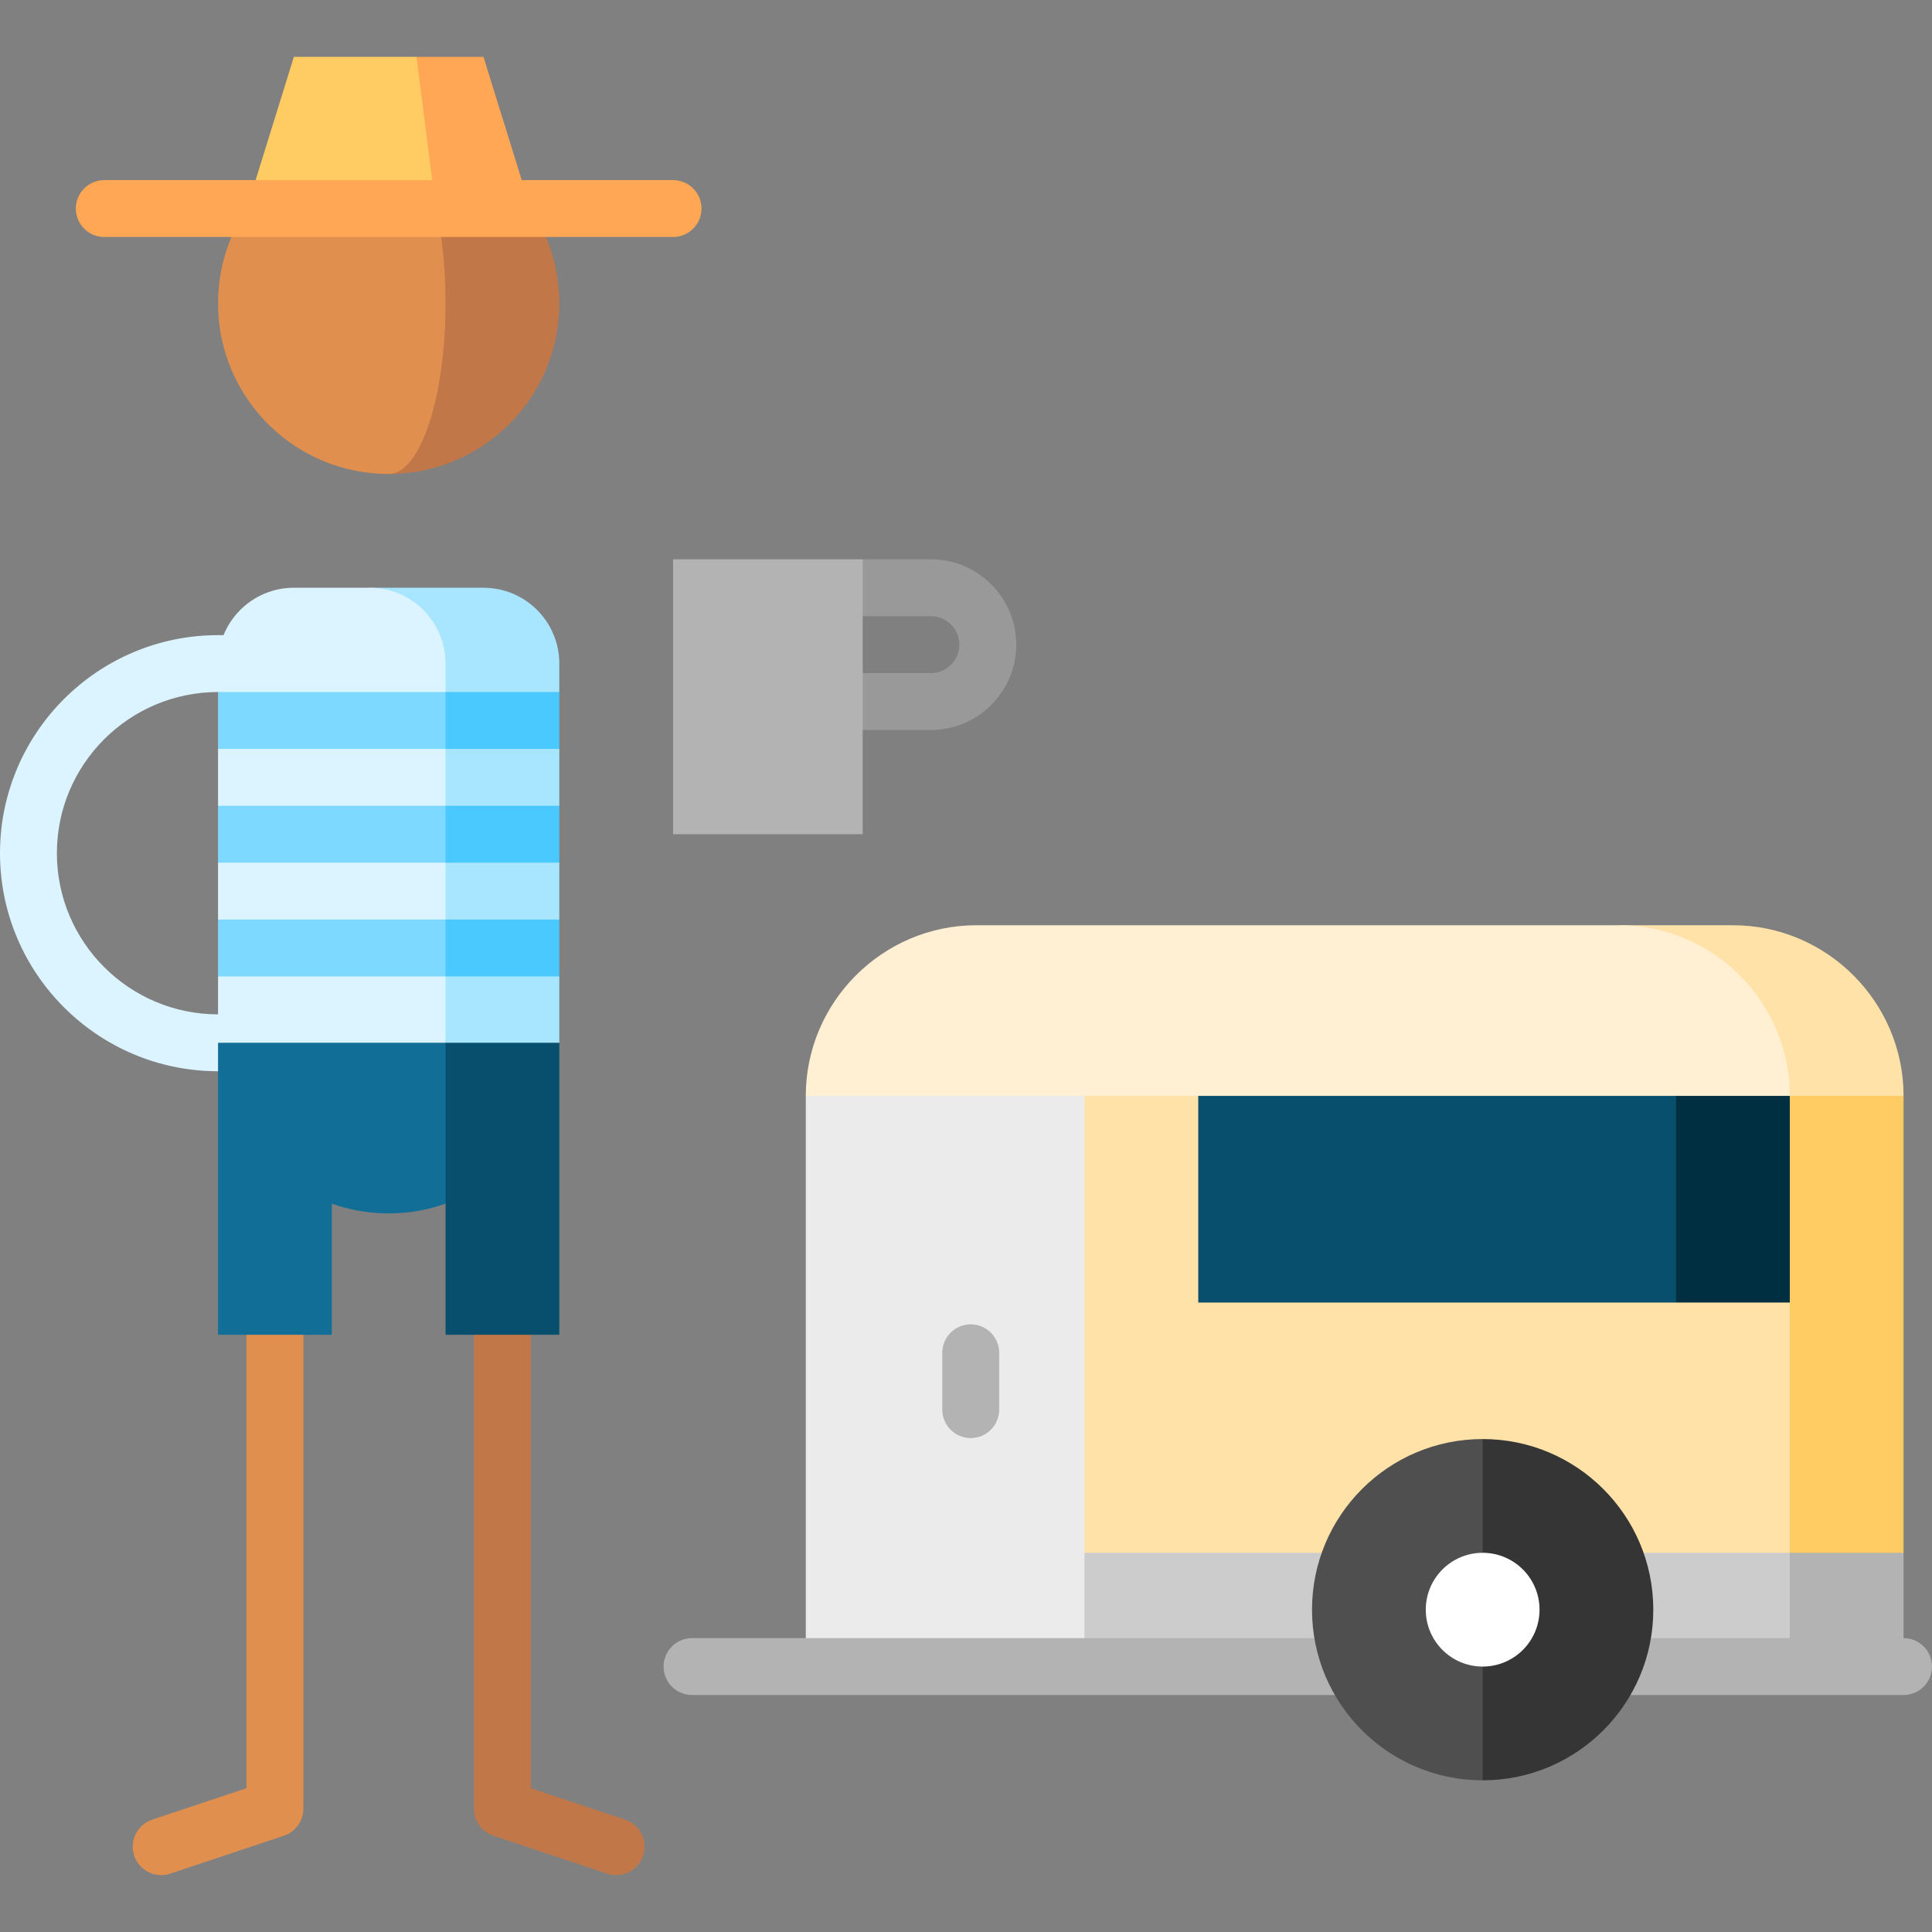 <?xml version="1.0" encoding="iso-8859-1"?>
<!-- Generator: Adobe Illustrator 19.0.0, SVG Export Plug-In . SVG Version: 6.00 Build 0)  -->
<svg version="1.1" id="Capa_1" xmlns="http://www.w3.org/2000/svg" xmlns:xlink="http://www.w3.org/1999/xlink" x="0px" y="0px"
	 viewBox="0 0 512 512" style="enable-background:new 0 0 512 512;" xml:space="preserve">
<rect x="0" y="0" width="512" height="512" fill="#808080" stroke="none"/>
<polygon style="fill:#B3B3B3;" points="504.463,411.509 504.463,441.657 474.316,441.657 444.169,381.362 "/>
<polygon style="fill:#CCCCCC;" points="474.316,381.362 474.316,441.657 287.403,441.657 257.256,381.362 "/>
<polygon style="fill:#FFCB63;" points="504.463,290.418 504.463,411.509 474.316,411.509 429.095,260.271 "/>
<polygon style="fill:#FFE2A8;" points="257.256,275.344 257.256,411.509 474.316,411.509 474.316,345.186 317.551,275.344 "/>
<polygon style="fill:#EBEBEB;" points="213.543,290.418 213.543,441.657 287.403,441.657 287.403,260.271 "/>
<polygon style="fill:#002F42;" points="474.316,275.344 474.316,345.186 444.169,345.186 383.874,275.344 "/>
<rect x="317.551" y="275.344" style="fill:#084F6D;" width="126.618" height="69.841"/>
<path style="fill:#FFE2A8;" d="M459.242,245.197h-30.147l45.221,45.221h30.147C504.463,265.547,484.114,245.197,459.242,245.197z"/>
<path style="fill:#FFF0D3;" d="M429.095,245.197H258.763c-24.871,0-45.221,20.349-45.221,45.221h260.773
	C474.316,265.547,453.967,245.197,429.095,245.197z"/>
<path style="fill:#B3B3B3;" d="M504.463,449.193H183.395c-4.162,0-7.537-3.374-7.537-7.537s3.374-7.537,7.537-7.537h321.068
	c4.163,0,7.537,3.374,7.537,7.537S508.627,449.193,504.463,449.193z"/>
<path style="fill:#353535;" d="M392.919,381.362l-27.132,45.221l27.132,45.221c24.975,0,45.221-20.246,45.221-45.221
	S417.893,381.362,392.919,381.362z"/>
<path style="fill:#4F4F4F;" d="M347.698,426.583c0,24.975,20.246,45.221,45.221,45.221v-90.442
	C367.944,381.362,347.698,401.608,347.698,426.583z"/>
<circle style="fill:#FFFFFF;" cx="392.919" cy="426.583" r="15.074"/>
<path style="fill:#B3B3B3;" d="M257.256,381.111c-4.162,0-7.537-3.374-7.537-7.537v-15.074c0-4.162,3.374-7.537,7.537-7.537
	c4.163,0,7.537,3.374,7.537,7.537v15.074C264.793,377.736,261.419,381.111,257.256,381.111z"/>
<path style="fill:#E18F4E;" d="M65.319,276.349v197.557l-24.992,8.331c-3.949,1.316-6.083,5.584-4.767,9.534
	c1.316,3.949,5.586,6.084,9.534,4.767l30.145-10.049c3.077-1.026,5.153-3.906,5.153-7.15V276.349H65.319z"/>
<path style="fill:#C27749;" d="M140.687,276.349v197.557l24.992,8.331c3.949,1.316,6.083,5.584,4.767,9.534
	c-1.316,3.949-5.586,6.084-9.534,4.767l-30.145-10.049c-3.077-1.026-5.153-3.906-5.153-7.15V276.349H140.687z"/>
<polygon style="fill:#084F6D;" points="148.224,276.349 87.929,231.129 118.077,318.986 118.077,353.727 148.224,353.727 "/>
<path style="fill:#DBF4FF;" d="M103.003,283.886H57.782C25.921,283.886,0,257.966,0,226.104s25.921-57.782,57.782-57.782h45.221
	v15.074H57.782c-23.55,0-42.709,19.159-42.709,42.709s19.159,42.709,42.709,42.709h45.221V283.886z"/>
<path style="fill:#116F97;" d="M57.782,276.349v77.378h30.147v-34.741c4.716,1.667,9.787,2.584,15.074,2.584
	c5.287,0,10.358-0.916,15.074-2.584v-87.858L57.782,276.349z"/>
<path style="fill:#A8E5FF;" d="M148.224,175.859c0-11.1-8.998-20.098-20.098-20.098H97.978l20.098,120.589h30.147v-17.586
	l-10.049-7.537l10.049-7.537v-15.074l-10.049-7.537l10.049-7.537v-15.074l-10.049-7.537l10.049-7.537V175.859z"/>
<path style="fill:#DBF4FF;" d="M97.978,155.761H77.88c-11.1,0-20.098,8.998-20.098,20.098v7.537l10.049,7.537l-10.049,7.537v15.074
	l10.049,7.537l-10.049,7.537v15.074l10.049,7.537l-10.049,7.537v17.586h60.294V175.859
	C118.077,164.759,109.079,155.761,97.978,155.761z"/>
<path style="fill:#C27749;" d="M103.003,35.172v90.442c24.975,0,45.221-20.246,45.221-45.221S127.978,35.172,103.003,35.172z"/>
<path style="fill:#E18F4E;" d="M118.077,80.393c0-24.975-6.749-45.221-15.074-45.221c-24.975,0-45.221,20.246-45.221,45.221
	s20.246,45.221,45.221,45.221C111.328,125.613,118.077,105.368,118.077,80.393z"/>
<polygon style="fill:#FFA754;" points="128.126,15.074 110.367,15.074 92.914,35.172 115.503,55.27 140.61,55.27 "/>
<polygon style="fill:#FFCB63;" points="77.88,15.074 65.397,55.27 115.503,55.27 110.367,15.074 "/>
<path style="fill:#FFA754;" d="M178.371,62.807H27.635c-4.162,0-7.537-3.374-7.537-7.537s3.374-7.537,7.537-7.537h150.736
	c4.162,0,7.537,3.374,7.537,7.537S182.533,62.807,178.371,62.807z"/>
<polygon style="fill:#49C9FF;" points="148.224,243.69 118.077,243.69 108.027,251.227 118.077,258.764 148.224,258.764 "/>
<rect x="57.782" y="243.69" style="fill:#7DD9FF;" width="60.294" height="15.074"/>
<polygon style="fill:#49C9FF;" points="148.224,213.543 118.077,213.543 108.027,221.08 118.077,228.616 148.224,228.616 "/>
<rect x="57.782" y="213.543" style="fill:#7DD9FF;" width="60.294" height="15.074"/>
<polygon style="fill:#49C9FF;" points="148.224,183.396 118.077,183.396 108.027,190.932 118.077,198.469 148.224,198.469 "/>
<rect x="57.782" y="183.396" style="fill:#7DD9FF;" width="60.294" height="15.074"/>
<path style="fill:#999999;" d="M246.705,193.445h-38.186v-15.074h38.186c4.156,0,7.537-3.38,7.537-7.537s-3.38-7.537-7.537-7.537
	h-38.186l20.098-15.074h18.088c12.467,0,22.61,10.143,22.61,22.61C269.315,183.302,259.171,193.445,246.705,193.445z"/>
<rect x="178.371" y="148.224" style="fill:#B3B3B3;" width="50.245" height="72.856"/>
<g>
</g>
<g>
</g>
<g>
</g>
<g>
</g>
<g>
</g>
<g>
</g>
<g>
</g>
<g>
</g>
<g>
</g>
<g>
</g>
<g>
</g>
<g>
</g>
<g>
</g>
<g>
</g>
<g>
</g>
</svg>
